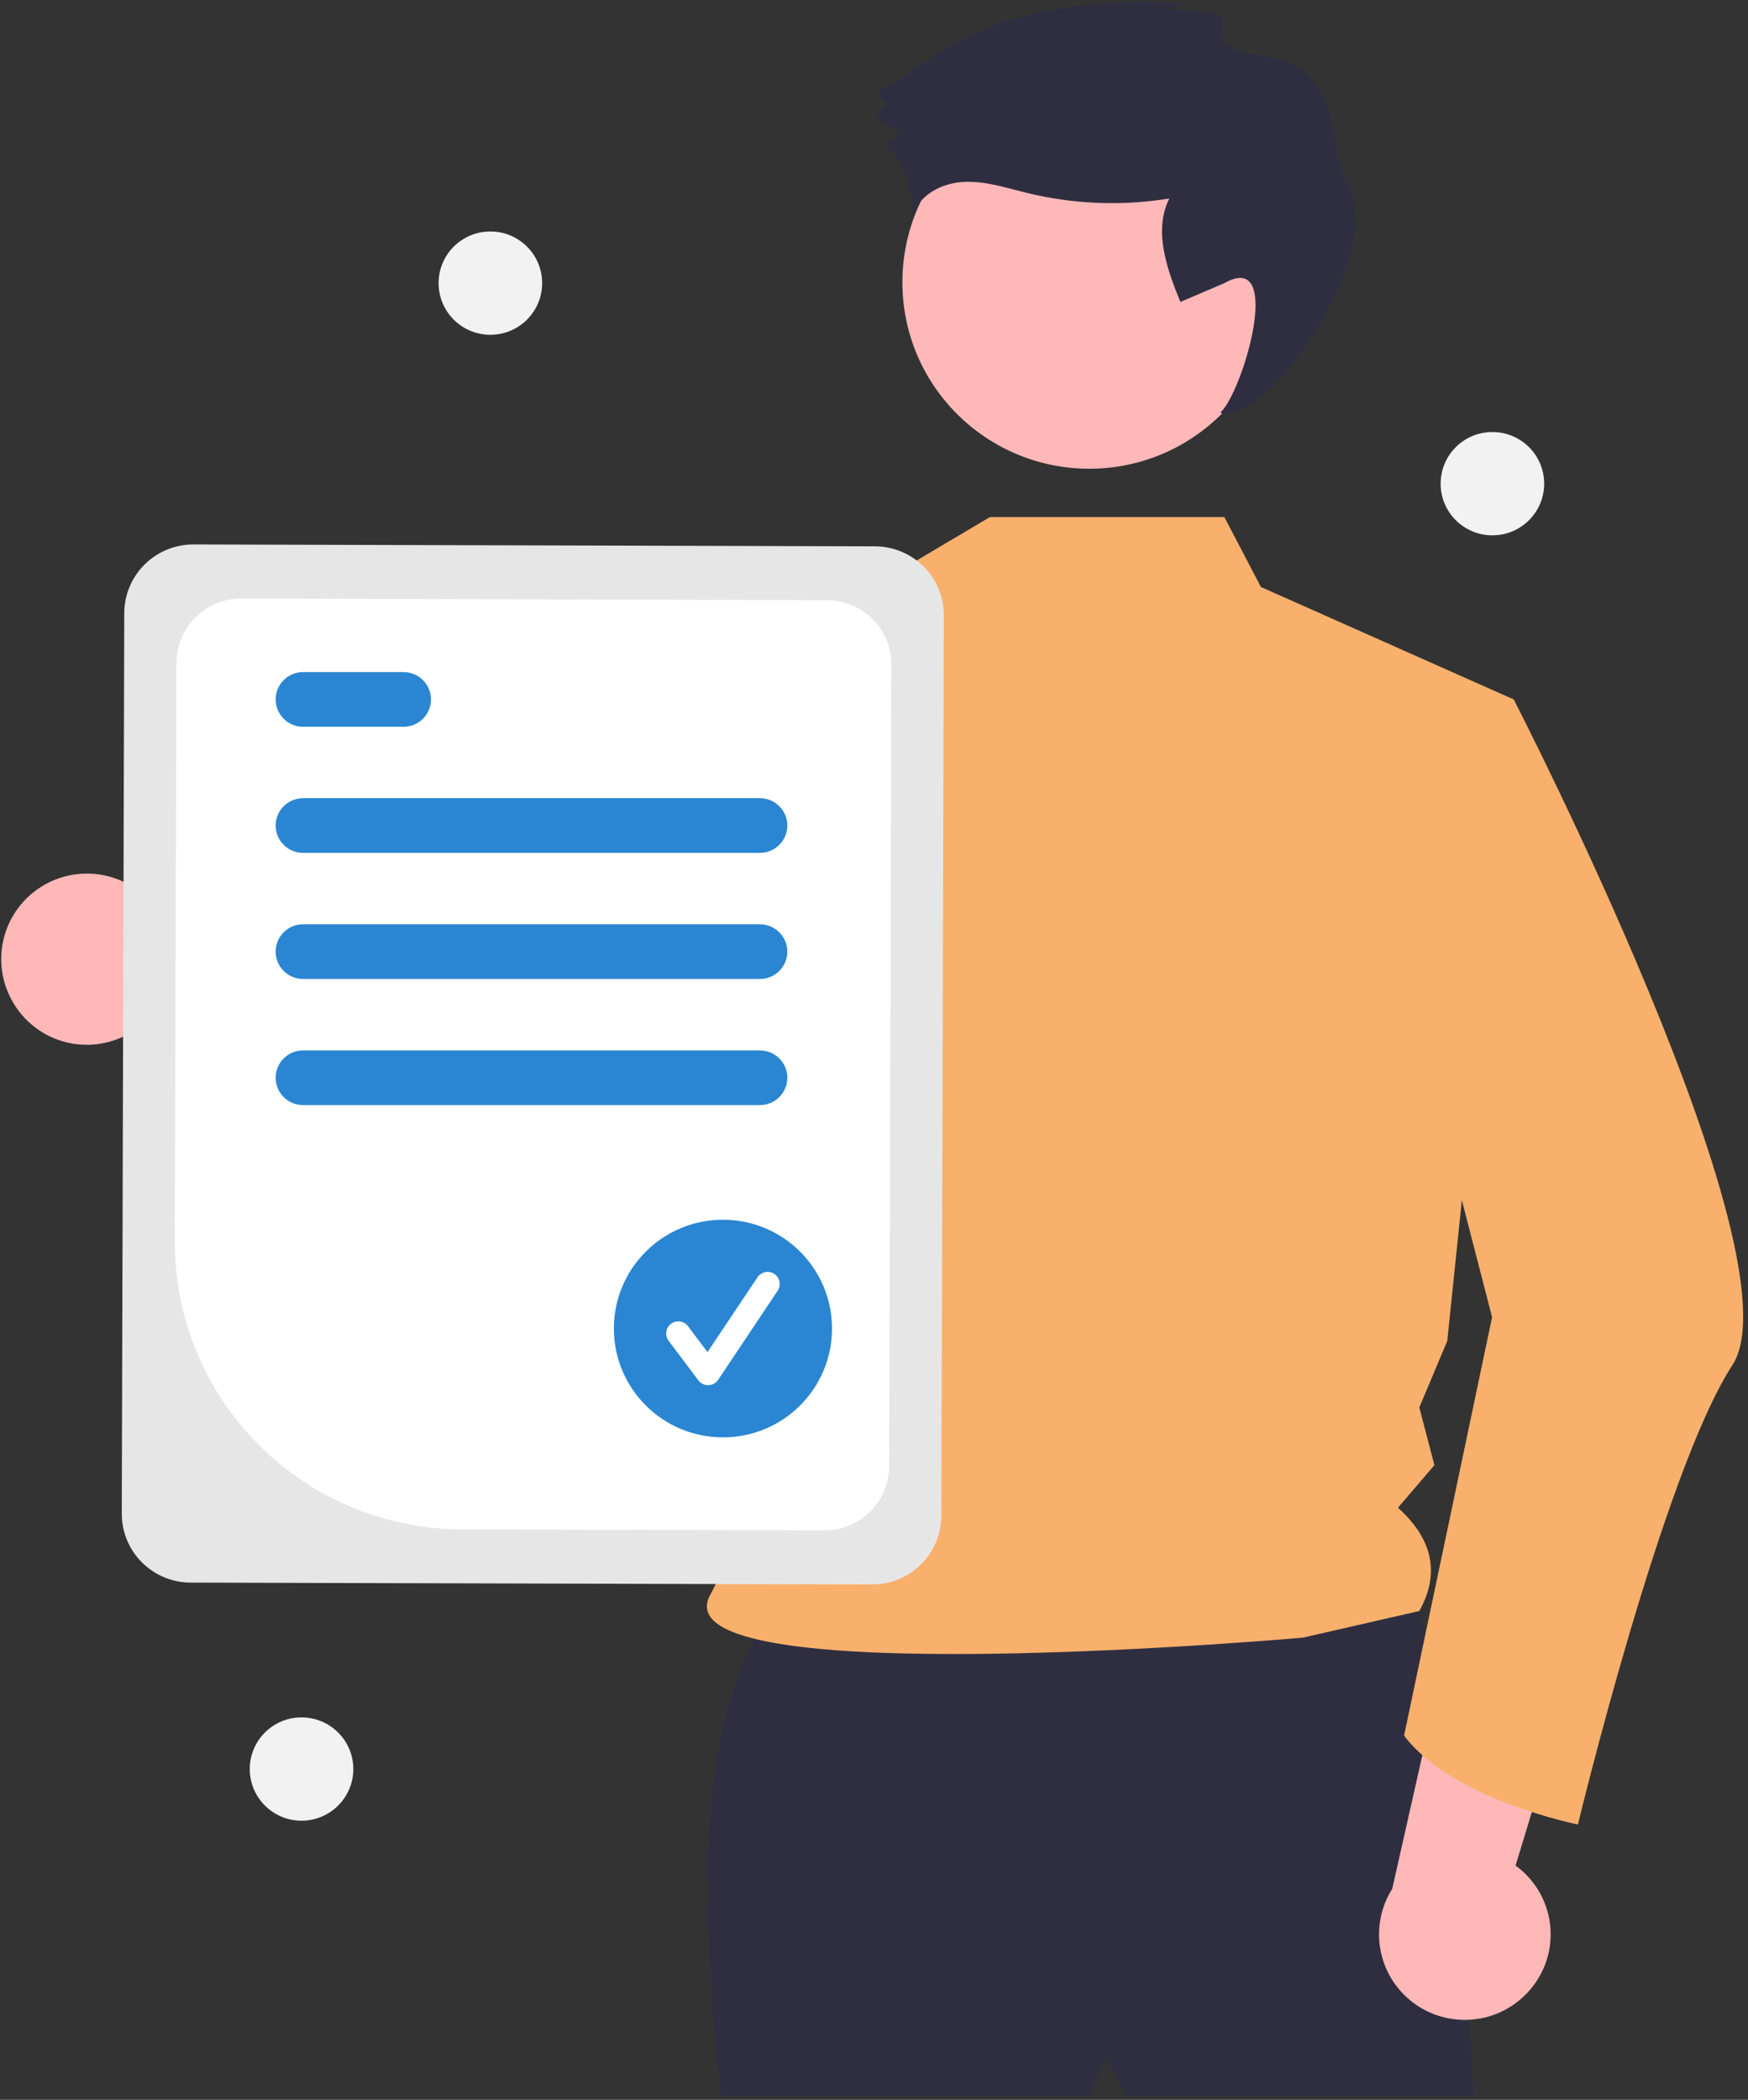 <svg width="289" height="347" viewBox="0 0 289 347" fill="none" xmlns="http://www.w3.org/2000/svg">
<rect x="0" y="0" width="289" height="347" fill="#333333" stroke="none"/>
<g clip-path="url(#clip0_26_1339)">
<rect width="288" height="346" transform="translate(0.201 0.338)" fill="transparent"/>
<path d="M2.26 165.825C3.318 167.587 4.751 169.097 6.457 170.247C8.164 171.398 10.103 172.161 12.137 172.484C14.171 172.806 16.252 172.68 18.232 172.113C20.212 171.547 22.044 170.555 23.598 169.207L67.032 194.049L65.413 168.152L24.415 148.532C21.971 146.078 18.709 144.605 15.247 144.39C11.786 144.175 8.366 145.233 5.635 147.365C2.904 149.497 1.052 152.553 0.43 155.955C-0.192 159.358 0.459 162.869 2.26 165.825Z" fill="#FFB8B8"/>
<path d="M128.007 265.342C115.123 283.325 115.584 313.41 119.179 346.338H180.095L182.744 340.175L186.275 346.338H243.66C243.66 346.338 239.246 262.701 231.3 260.06C223.355 257.418 128.007 265.342 128.007 265.342Z" fill="#2F2E41"/>
<path d="M180.095 77.459C197.16 77.459 210.995 63.664 210.995 46.646C210.995 29.628 197.16 15.832 180.095 15.832C163.03 15.832 149.195 29.628 149.195 46.646C149.195 63.664 163.03 77.459 180.095 77.459Z" fill="#FFB8B8"/>
<path d="M202.428 85.454L208.471 97.003L250.265 115.583L239.279 221.605L234.655 232.584L237.154 242.118L231.13 249.155C237.176 254.61 237.944 260.321 234.655 266.228L215.409 270.624C215.409 270.624 108.394 280.114 117.413 263.581C127.267 245.517 129.776 192.168 108.022 163.659C89.553 139.456 103.732 108.051 103.732 108.051L147.541 94.995L163.655 85.454L202.428 85.454Z" fill="#F9B06C"/>
<path d="M193.813 1.508C193.958 1.202 194.192 0.946 194.484 0.773C194.776 0.6 195.114 0.518 195.453 0.538C181.307 -0.306 166.406 1.338 154.571 9.112C151.704 10.995 149.001 13.242 145.881 14.608C145.733 14.674 145.606 14.777 145.51 14.907C145.414 15.036 145.354 15.188 145.335 15.348C145.316 15.508 145.338 15.67 145.4 15.819C145.462 15.967 145.562 16.098 145.689 16.196L146.032 16.464C146.167 16.57 146.271 16.711 146.331 16.871C146.392 17.032 146.407 17.205 146.376 17.374C146.344 17.542 146.267 17.699 146.153 17.826C146.038 17.954 145.891 18.048 145.726 18.098C145.555 18.15 145.402 18.25 145.286 18.386C145.169 18.522 145.094 18.688 145.07 18.865C145.045 19.041 145.071 19.222 145.146 19.384C145.22 19.547 145.34 19.684 145.49 19.781L148.116 21.474C148.249 21.558 148.358 21.673 148.433 21.81C148.509 21.947 148.55 22.1 148.55 22.256C148.551 22.413 148.513 22.567 148.438 22.704C148.364 22.842 148.256 22.958 148.125 23.044C147.902 23.18 147.669 23.299 147.427 23.397C147.276 23.453 147.142 23.547 147.039 23.67C146.935 23.793 146.865 23.941 146.835 24.099C146.805 24.256 146.817 24.419 146.868 24.571C146.92 24.724 147.01 24.86 147.129 24.967C148.267 25.977 149.139 27.248 149.67 28.671C150.546 30.941 150.703 33.413 150.851 35.84C151.755 32.338 155.588 30.276 159.209 30.067C162.829 29.857 166.36 31.049 169.883 31.905C177.558 33.764 185.528 34.07 193.323 32.804C190.676 38.101 192.908 44.419 195.155 49.897L202.428 46.788C212.416 41.166 205.459 64.95 201.725 68.215C209.349 70.851 229.305 41.594 222.885 30.497C219.546 24.724 221.916 17.278 215.351 11.803C212.133 8.425 205.708 9.926 202.428 7.119C201.137 6.014 203.105 3.057 201.331 2.413C200.741 2.199 193.911 1.293 193.813 1.508Z" fill="#2F2E41"/>
<path d="M141.473 97.978C135.803 123.08 121.261 181.691 106.507 193.948C105.571 194.829 104.449 195.49 103.224 195.882C51.363 208.481 34.746 176.343 34.746 176.343C34.746 176.343 48.644 169.589 48.996 156.388L77.024 165.06L101.456 110.23L105.052 106.886L105.072 106.866L141.473 97.978Z" fill="#F9B06C"/>
<path d="M252.049 329.786C253.534 328.363 254.688 326.632 255.429 324.715C256.171 322.799 256.482 320.744 256.341 318.694C256.2 316.645 255.61 314.652 254.613 312.854C253.616 311.057 252.235 309.499 250.569 308.291L265.108 260.51L240.163 267.89L230.181 312.132C228.332 315.058 227.623 318.559 228.189 321.971C228.755 325.383 230.556 328.469 233.252 330.645C235.947 332.821 239.35 333.936 242.814 333.778C246.278 333.619 249.564 332.199 252.049 329.786Z" fill="#FFB8B8"/>
<path d="M238.743 112.91L250.266 115.583C250.266 115.583 297.893 207.992 286.416 225.6C274.939 243.208 260.879 301.503 260.879 301.503C260.879 301.503 240.083 297.381 232.138 286.816L246.688 217.677L231.68 159.571L238.743 112.91Z" fill="#F9B06C"/>
<path d="M20.132 250.135L20.546 101.304C20.557 98.292 21.767 95.407 23.909 93.283C26.051 91.159 28.95 89.969 31.971 89.973L144.685 90.285C147.706 90.297 150.598 91.503 152.728 93.639C154.858 95.775 156.052 98.666 156.047 101.679L155.633 250.51C155.621 253.522 154.412 256.407 152.27 258.531C150.128 260.655 147.229 261.845 144.208 261.84L31.494 261.529C28.473 261.517 25.581 260.311 23.45 258.175C21.32 256.039 20.127 253.148 20.132 250.135Z" fill="#E6E6E6"/>
<path d="M28.902 205.206L29.168 109.523C29.179 106.702 30.312 104.001 32.318 102.011C34.324 100.022 37.039 98.907 39.868 98.912L136.737 99.18C139.566 99.191 142.275 100.32 144.27 102.321C146.265 104.321 147.383 107.029 147.378 109.85L147.01 242.29C146.999 245.111 145.866 247.813 143.86 249.802C141.854 251.791 139.138 252.906 136.309 252.901L76.302 252.735C63.7 252.686 51.633 247.655 42.747 238.744C33.861 229.834 28.882 217.772 28.902 205.206Z" fill="white"/>
<path d="M125.638 140.942H50.105C48.903 140.942 47.751 140.465 46.901 139.618C46.051 138.77 45.573 137.621 45.573 136.422C45.573 135.224 46.051 134.074 46.901 133.227C47.751 132.379 48.903 131.903 50.105 131.903H125.638C126.84 131.903 127.992 132.379 128.842 133.227C129.692 134.074 130.17 135.224 130.17 136.422C130.17 137.621 129.692 138.77 128.842 139.618C127.992 140.465 126.84 140.942 125.638 140.942Z" fill="#2A86D2"/>
<path d="M66.722 120.102H50.105C48.903 120.102 47.751 119.626 46.901 118.778C46.051 117.931 45.573 116.781 45.573 115.583C45.573 114.384 46.051 113.235 46.901 112.387C47.751 111.54 48.903 111.063 50.105 111.063H66.722C67.924 111.063 69.077 111.54 69.927 112.387C70.777 113.235 71.254 114.384 71.254 115.583C71.254 116.781 70.777 117.931 69.927 118.778C69.077 119.626 67.924 120.102 66.722 120.102Z" fill="#2A86D2"/>
<path d="M125.638 161.781H50.105C48.903 161.781 47.751 161.304 46.901 160.457C46.051 159.609 45.573 158.46 45.573 157.261C45.573 156.063 46.051 154.913 46.901 154.066C47.751 153.218 48.903 152.742 50.105 152.742H125.638C126.84 152.742 127.992 153.218 128.842 154.066C129.692 154.913 130.17 156.063 130.17 157.261C130.17 158.46 129.692 159.609 128.842 160.457C127.992 161.304 126.84 161.781 125.638 161.781Z" fill="#2A86D2"/>
<path d="M125.638 182.62H50.105C48.903 182.62 47.751 182.144 46.901 181.296C46.051 180.449 45.573 179.299 45.573 178.1C45.573 176.902 46.051 175.752 46.901 174.905C47.751 174.057 48.903 173.581 50.105 173.581H125.638C126.84 173.581 127.992 174.057 128.842 174.905C129.692 175.752 130.17 176.902 130.17 178.1C130.17 179.299 129.692 180.449 128.842 181.296C127.992 182.144 126.84 182.62 125.638 182.62Z" fill="#2A86D2"/>
<path d="M119.526 237.53C129.485 237.53 137.558 229.479 137.558 219.548C137.558 209.616 129.485 201.565 119.526 201.565C109.567 201.565 101.493 209.616 101.493 219.548C101.493 229.479 109.567 237.53 119.526 237.53Z" fill="#2A86D2"/>
<path d="M117.065 228.907C116.754 228.907 116.447 228.834 116.168 228.695C115.89 228.557 115.648 228.355 115.461 228.106L110.541 221.565C110.383 221.355 110.268 221.116 110.202 220.861C110.136 220.607 110.122 220.342 110.159 220.081C110.196 219.821 110.284 219.571 110.418 219.344C110.553 219.118 110.73 218.921 110.941 218.763C111.152 218.605 111.392 218.49 111.647 218.425C111.903 218.36 112.169 218.346 112.429 218.383C112.69 218.42 112.941 218.509 113.168 218.643C113.395 218.777 113.593 218.954 113.751 219.165L116.969 223.444L125.236 211.079C125.381 210.86 125.569 210.671 125.788 210.524C126.007 210.377 126.253 210.275 126.512 210.223C126.77 210.171 127.037 210.17 127.296 210.221C127.555 210.272 127.801 210.373 128.021 210.519C128.24 210.665 128.429 210.853 128.576 211.072C128.722 211.29 128.824 211.536 128.876 211.794C128.927 212.052 128.927 212.318 128.875 212.576C128.823 212.834 128.721 213.08 128.574 213.298L118.735 228.016C118.557 228.282 118.317 228.502 118.036 228.657C117.756 228.812 117.442 228.897 117.121 228.906C117.103 228.906 117.084 228.907 117.065 228.907Z" fill="white"/>
<path d="M81.073 55.325C85.801 55.325 89.633 51.503 89.633 46.788C89.633 42.074 85.801 38.252 81.073 38.252C76.345 38.252 72.513 42.074 72.513 46.788C72.513 51.503 76.345 55.325 81.073 55.325Z" fill="#F2F2F2"/>
<path d="M49.853 300.876C54.581 300.876 58.414 297.054 58.414 292.34C58.414 287.625 54.581 283.803 49.853 283.803C45.126 283.803 41.293 287.625 41.293 292.34C41.293 297.054 45.126 300.876 49.853 300.876Z" fill="#F2F2F2"/>
<path d="M246.741 88.467C251.469 88.467 255.301 84.645 255.301 79.93C255.301 75.216 251.469 71.394 246.741 71.394C242.013 71.394 238.181 75.216 238.181 79.93C238.181 84.645 242.013 88.467 246.741 88.467Z" fill="#F2F2F2"/>
</g>
<defs>
<clipPath id="clip0_26_1339">
<rect width="288" height="346" fill="white" transform="translate(0.201 0.338)"/>
</clipPath>
</defs>
</svg>
